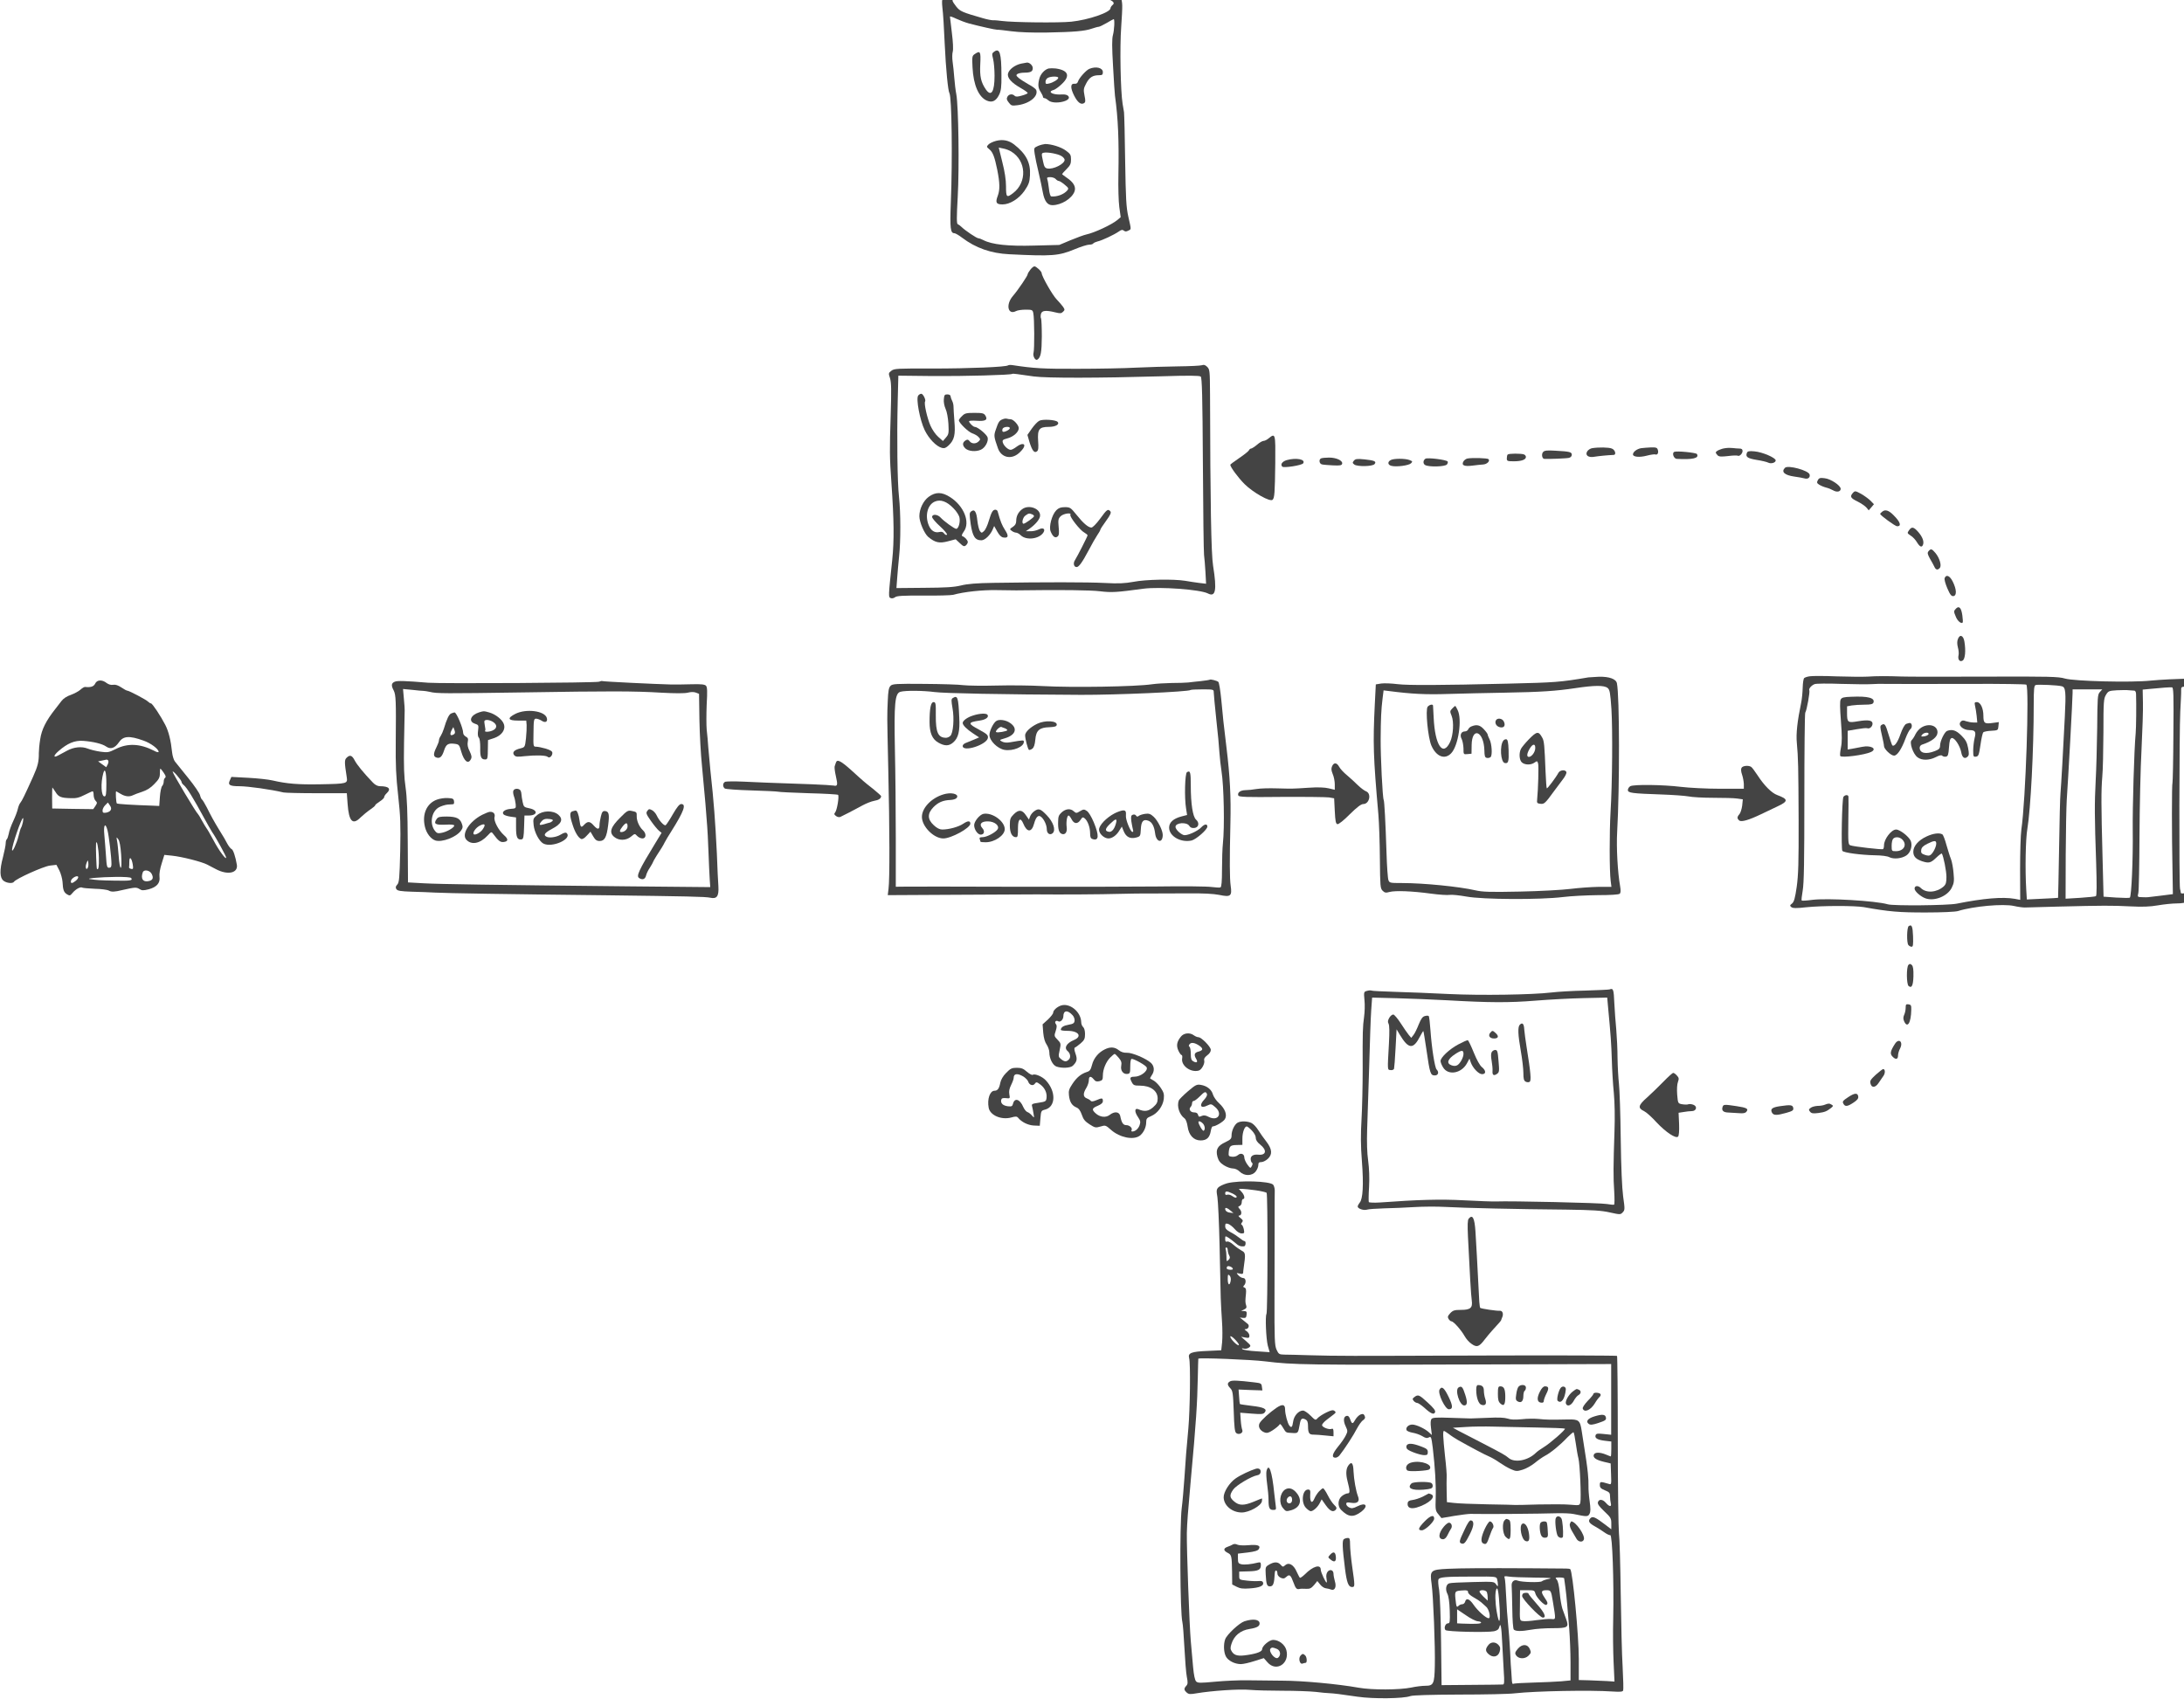 <?xml version="1.0" standalone="no"?>
<!DOCTYPE svg PUBLIC "-//W3C//DTD SVG 20010904//EN"
 "http://www.w3.org/TR/2001/REC-SVG-20010904/DTD/svg10.dtd">
<svg version="1.0" xmlns="http://www.w3.org/2000/svg"
 width="514.17pt" height="400pt" viewBox="0 0 514.17 400"
 preserveAspectRatio="xMidYMid meet">
<g transform="translate(-7.958,410.409) scale(0.03,-0.03)"
fill="#444444" stroke="none">
<path d="M8275 13880 c-265 -23 -354 -36 -435 -62 -94 -30 -160 -65 -160 -86
0 -9 -6 -25 -14 -34 -9 -12 -10 -34 -5 -80 5 -35 13 -162 18 -283 9 -196 26
-368 37 -386 18 -30 25 -509 11 -857 -8 -206 -3 -242 28 -242 8 0 35 -16 60
-35 107 -81 227 -123 369 -130 340 -17 389 -13 517 40 46 19 96 35 111 35 15
0 29 4 32 9 3 5 18 12 33 16 37 8 131 53 166 77 22 16 31 17 42 8 10 -8 19 -8
34 0 25 13 25 2 1 109 -17 77 -20 139 -25 438 -2 191 -7 364 -9 383 -3 19 -8
49 -11 65 -16 98 -23 444 -11 605 5 69 9 145 8 168 -1 51 -21 102 -39 102 -7
0 -13 4 -13 8 0 5 -19 14 -42 21 -46 13 -86 30 -159 67 -26 13 -77 28 -115 33
-105 14 -328 20 -429 11z m340 -71 c65 -6 127 -18 152 -30 24 -10 45 -19 48
-19 13 0 174 -82 184 -93 9 -11 8 -17 -4 -27 -8 -7 -15 -18 -15 -24 0 -33
-173 -92 -308 -106 -97 -10 -458 -6 -547 6 -22 3 -51 6 -65 5 -14 0 -50 7 -80
16 -164 47 -180 54 -210 91 -16 20 -30 41 -30 48 0 16 41 48 85 67 141 58 538
91 790 66z m-745 -313 c92 -24 204 -49 220 -49 8 1 59 -5 112 -12 60 -8 166
-12 280 -10 213 4 297 11 353 31 22 7 45 14 52 14 7 0 35 14 63 30 28 17 53
30 55 30 9 0 5 -85 -6 -125 -8 -29 -8 -94 1 -245 6 -113 13 -216 15 -230 25
-182 32 -350 27 -621 -2 -97 1 -211 7 -254 l11 -79 -27 -23 c-46 -37 -178 -99
-243 -113 -19 -4 -75 -25 -124 -45 l-88 -37 -197 -5 c-205 -6 -332 8 -399 43
-15 8 -32 14 -38 14 -14 0 -106 62 -133 89 -10 10 -24 20 -30 22 -9 3 -9 55 0
214 13 230 6 714 -11 805 -6 30 -13 89 -16 130 -3 41 -9 98 -13 125 -4 28 -4
64 1 80 5 18 2 77 -7 148 -8 66 -15 122 -15 127 0 4 21 -3 48 -16 26 -12 72
-30 102 -38z"/>
<path d="M8066 13274 c-17 -12 -17 -18 -7 -58 6 -25 11 -83 11 -130 0 -126
-26 -168 -68 -108 -39 57 -49 102 -44 200 5 99 0 108 -45 77 -19 -13 -20 -22
-16 -102 7 -141 49 -236 114 -263 41 -17 71 -2 95 47 15 31 19 60 18 153 0
174 -14 217 -58 184z"/>
<path d="M8279 13181 c-48 -10 -95 -45 -103 -77 -9 -34 26 -73 102 -116 28
-16 52 -33 52 -38 0 -4 -20 -13 -46 -20 -34 -10 -48 -10 -57 -1 -17 17 -45 13
-56 -8 -8 -15 -6 -25 11 -46 19 -25 24 -26 71 -20 93 13 162 70 144 119 -3 8
-29 28 -58 43 -28 16 -63 38 -78 50 -22 19 -24 24 -11 33 8 5 32 10 52 10 52
0 68 9 68 36 0 21 -27 46 -47 43 -4 -1 -24 -4 -44 -8z"/>
<path d="M8495 13143 c-32 -8 -65 -44 -74 -82 -12 -47 -9 -73 12 -104 9 -15
17 -31 17 -37 0 -5 5 -10 12 -10 6 0 20 -8 30 -17 42 -38 190 -6 157 33 -8 10
-26 15 -53 13 -44 -3 -86 7 -86 21 0 4 10 11 23 14 12 3 41 24 65 47 68 64 51
108 -48 122 -19 2 -44 2 -55 0z m75 -73 c0 -13 -38 -37 -72 -45 -24 -6 -28 -4
-28 13 0 12 8 26 18 31 22 13 82 14 82 1z"/>
<path d="M8814 13140 c-25 -10 -80 -71 -89 -99 -4 -14 -14 -20 -28 -18 -32 3
-33 -32 -3 -92 28 -55 53 -74 77 -61 13 8 14 17 5 60 -9 46 -8 56 14 97 25 47
51 63 101 63 24 0 29 4 29 24 0 34 -53 48 -106 26z"/>
<path d="M8083 12575 c-24 -6 -51 -19 -60 -28 -17 -18 -17 -19 8 -40 26 -22
40 -60 60 -158 21 -106 22 -158 4 -206 -20 -53 -12 -67 38 -67 57 0 128 44
172 107 33 49 40 67 43 121 6 99 -30 169 -125 243 -42 32 -87 41 -140 28z
m118 -84 c119 -72 126 -241 15 -326 -51 -39 -56 -34 -56 53 0 50 -10 116 -29
190 l-28 114 34 -7 c19 -3 48 -14 64 -24z"/>
<path d="M8411 12535 c-33 -15 -33 -16 -26 -62 4 -27 17 -91 30 -143 12 -52
28 -124 34 -160 13 -69 36 -100 75 -100 70 0 155 53 174 109 12 35 -8 71 -62
107 -20 14 -36 26 -36 28 0 2 16 20 35 39 29 29 35 42 35 76 0 36 -5 44 -41
70 -38 28 -114 51 -162 51 -12 -1 -37 -7 -56 -15z m185 -80 c13 -8 24 -21 24
-29 0 -32 -89 -77 -135 -68 -19 3 -26 14 -34 54 -14 64 -14 66 7 70 29 6 113
-10 138 -27z m-46 -180 c7 -8 18 -15 24 -15 7 0 27 -13 46 -29 31 -25 33 -30
21 -45 -26 -31 -81 -52 -127 -47 -6 1 -14 27 -17 59 -4 32 -9 66 -13 75 -5 14
0 17 24 17 16 0 35 -7 42 -15z"/>
<path d="M8351 11564 c-12 -15 -21 -31 -21 -36 0 -12 -75 -123 -117 -172 -57
-67 -38 -151 26 -117 11 6 44 11 75 11 51 0 55 -2 60 -27 9 -40 10 -284 2
-311 -8 -25 14 -65 30 -54 27 17 34 57 35 182 0 71 -3 135 -6 141 -4 5 -4 21
-1 35 7 28 38 31 112 13 39 -10 48 -9 61 4 15 14 15 18 1 39 -9 13 -32 39 -51
59 -33 34 -117 182 -117 205 0 14 -43 54 -57 54 -7 0 -21 -12 -32 -26z"/>
<path d="M8176 10813 c-13 -13 -307 -25 -591 -25 -277 1 -302 0 -324 -17 -24
-18 -24 -21 -11 -60 10 -33 11 -90 5 -288 -9 -281 -9 -324 6 -536 20 -289 22
-446 6 -602 -31 -292 -31 -291 -11 -299 9 -4 24 0 33 7 13 11 59 14 221 13
113 -1 219 2 235 6 86 24 230 39 340 37 66 -1 136 -2 155 -2 362 5 582 2 657
-7 91 -11 128 -9 341 20 129 17 445 -6 506 -37 61 -32 72 24 41 217 -15 91
-22 495 -24 1343 -1 186 -2 198 -22 218 -15 15 -27 19 -42 13 -12 -4 -96 -8
-187 -9 -91 -1 -239 -6 -330 -10 -91 -5 -298 -9 -460 -9 -267 -1 -341 3 -511
29 -15 2 -29 1 -33 -2z m201 -87 c103 -14 515 -13 998 1 220 7 303 6 313 -2
10 -9 14 -153 17 -686 2 -371 6 -692 9 -714 3 -22 8 -82 11 -133 l5 -93 -52 6
c-29 4 -80 11 -112 17 -92 15 -309 11 -406 -8 -67 -12 -114 -15 -225 -9 -135
7 -475 7 -870 1 -138 -2 -209 -8 -260 -21 -54 -13 -120 -17 -288 -18 l-217 -2
6 80 c3 44 10 120 15 170 13 119 13 339 -1 467 -13 118 -17 460 -10 751 l5
199 270 -3 c242 -2 614 8 624 17 2 2 20 1 40 -2 20 -3 77 -11 128 -18z"/>
<path d="M7471 10576 c-19 -23 13 -194 51 -272 34 -69 91 -127 135 -139 20 -5
32 0 54 21 43 41 53 83 44 188 -4 50 -7 102 -7 116 0 14 -5 34 -11 45 -6 11
-11 27 -12 35 0 9 -10 15 -25 15 -22 0 -25 -5 -28 -39 -2 -22 4 -53 14 -75 10
-21 19 -69 22 -117 4 -73 2 -83 -19 -107 l-24 -28 -37 33 c-21 18 -48 58 -61
88 -26 60 -52 175 -42 189 8 13 -16 61 -30 61 -7 0 -18 -6 -24 -14z"/>
<path d="M7815 10415 c-14 -13 -25 -28 -25 -33 0 -20 73 -91 104 -102 18 -6
41 -19 50 -29 16 -17 16 -20 1 -35 -21 -21 -55 -20 -71 2 -10 13 -17 15 -31 6
-26 -16 -27 -39 -2 -63 25 -23 83 -28 122 -10 33 15 60 64 53 95 -6 24 -78 84
-101 84 -13 0 -45 32 -45 44 0 5 27 6 60 4 69 -5 89 7 68 41 -11 18 -23 21
-86 21 -64 0 -76 -3 -97 -25z"/>
<path d="M8134 10390 c-27 -10 -34 -22 -54 -81 -17 -48 -15 -57 17 -148 26
-72 104 -90 164 -37 15 13 32 32 38 44 17 33 -15 37 -55 7 -18 -14 -39 -25
-47 -25 -21 0 -54 31 -62 57 -5 19 -1 23 36 33 48 13 89 50 89 80 0 24 -42 70
-64 70 -8 0 -20 2 -28 4 -7 3 -23 1 -34 -4z m56 -70 c0 -13 -48 -36 -56 -27
-4 3 -4 13 -1 22 7 17 57 21 57 5z"/>
<path d="M8421 10378 c-14 -7 -40 -35 -59 -62 l-34 -49 17 -59 c21 -66 38 -87
59 -69 10 8 12 29 8 81 -6 91 8 110 83 110 54 0 89 20 69 40 -16 16 -117 22
-143 8z"/>
<path d="M7553 9781 c-42 -31 -73 -95 -73 -152 0 -46 39 -136 69 -162 54 -45
87 -53 155 -35 l61 16 32 -30 c27 -26 35 -29 48 -18 8 7 15 18 15 26 0 14 -23
40 -42 46 -8 3 -5 15 11 37 52 72 1 201 -108 270 -64 41 -113 42 -168 2z m194
-89 c25 -25 45 -57 48 -75 7 -36 -8 -87 -26 -87 -14 0 -97 60 -123 89 -24 26
-66 28 -66 4 0 -9 28 -43 63 -74 34 -31 58 -61 54 -65 -5 -5 -15 -1 -22 9 -9
13 -20 16 -38 12 -35 -9 -66 10 -83 52 -32 76 -10 163 48 187 44 19 94 1 145
-52z"/>
<path d="M8284 9682 c-29 -23 -44 -54 -44 -90 0 -21 -8 -35 -27 -47 -25 -17
-26 -18 -8 -31 10 -8 26 -14 34 -14 8 0 25 -9 37 -21 44 -42 146 -29 178 23
17 28 -4 40 -38 23 -16 -8 -45 -15 -65 -14 l-36 0 25 17 c44 30 79 69 86 96
15 61 -87 103 -142 58z m80 -38 c9 -3 16 -10 16 -15 0 -9 -70 -59 -82 -59 -18
0 -7 50 14 64 25 18 30 19 52 10z"/>
<path d="M8555 9676 c-35 -35 -60 -129 -45 -166 17 -42 36 -56 55 -40 11 9 13
26 8 75 -5 55 -3 65 16 84 21 21 88 31 76 11 -8 -14 76 -122 109 -139 14 -8
26 -18 26 -22 0 -8 -80 -165 -99 -195 -16 -24 -9 -54 13 -54 18 0 44 36 97
136 23 44 52 95 65 114 13 19 24 38 24 42 0 5 20 36 45 70 34 47 42 65 34 75
-19 22 -27 16 -80 -57 -31 -42 -59 -70 -69 -70 -25 0 -66 36 -120 104 -42 52
-48 56 -88 56 -32 0 -49 -6 -67 -24z"/>
<path d="M7887 9667 c-15 -11 -15 -20 -4 -101 15 -96 34 -126 84 -126 27 0 69
40 88 84 l12 28 24 -43 c16 -29 32 -45 48 -47 40 -6 44 12 13 59 -24 38 -35
64 -58 147 -2 6 -10 12 -17 12 -21 0 -31 -18 -52 -87 -10 -35 -27 -71 -37 -80
-19 -17 -20 -17 -33 0 -7 10 -16 47 -20 82 -7 70 -22 92 -48 72z"/>
<path d="M10221 10240 c-13 -11 -31 -20 -40 -20 -9 0 -32 -13 -51 -30 -19 -16
-40 -29 -46 -30 -7 0 -14 -6 -17 -13 -3 -7 -37 -35 -76 -61 -39 -27 -71 -50
-71 -53 0 -18 62 -102 112 -152 68 -67 201 -142 220 -123 15 15 18 50 21 290
2 231 1 235 -52 192z"/>
<path d="M12760 10163 c-14 -2 -32 -14 -39 -25 -19 -31 10 -52 59 -42 30 5
101 12 148 14 23 0 13 40 -14 50 -25 10 -103 11 -154 3z"/>
<path d="M13145 10163 c-33 -5 -65 -29 -65 -49 0 -20 51 -25 108 -10 30 8 60
12 67 10 17 -7 28 12 20 36 -5 17 -14 20 -53 19 -26 -1 -60 -4 -77 -6z"/>
<path d="M13805 10163 c-35 -4 -75 -23 -75 -34 0 -4 6 -14 14 -22 11 -11 29
-12 81 -6 37 5 72 6 77 3 13 -8 38 16 38 37 0 13 -7 19 -24 19 -13 0 -36 2
-52 4 -16 2 -42 2 -59 -1z"/>
<path d="M12376 10134 c-16 -15 -10 -54 8 -55 38 -2 175 3 194 8 13 3 22 13
22 24 0 22 -16 26 -128 32 -62 4 -86 2 -96 -9z"/>
<path d="M13404 10134 c-20 -9 -4 -54 20 -55 125 -7 178 5 158 38 -7 11 -159
26 -178 17z"/>
<path d="M13974 10126 c-12 -31 4 -43 76 -55 40 -6 80 -16 90 -21 22 -12 60
-2 60 17 0 21 -106 66 -167 71 -42 4 -54 1 -59 -12z"/>
<path d="M12097 10113 c-4 -3 -7 -17 -7 -30 0 -21 4 -23 56 -23 60 0 94 13 94
34 0 8 -7 17 -16 20 -21 8 -119 8 -127 -1z"/>
<path d="M10633 10083 c-19 -7 -16 -41 5 -47 9 -3 48 -6 87 -8 59 -3 70 0 73
14 5 24 -48 48 -105 47 -26 0 -54 -3 -60 -6z"/>
<path d="M11451 10080 c-19 -13 -20 -40 -1 -50 30 -16 155 -13 170 5 6 8 9 18
6 23 -8 14 -159 33 -175 22z"/>
<path d="M11782 10082 c-12 -2 -27 -13 -33 -24 -16 -30 6 -40 71 -32 30 4 68
8 85 9 30 2 56 28 41 42 -8 8 -122 12 -164 5z"/>
<path d="M10362 10069 c-35 -11 -51 -34 -34 -51 12 -12 153 10 164 26 21 32
-56 46 -130 25z"/>
<path d="M10890 10065 c-12 -15 -12 -19 4 -31 25 -17 143 -15 158 4 18 21 -1
29 -78 37 -59 6 -72 4 -84 -10z"/>
<path d="M11178 10069 c-26 -14 -22 -38 7 -45 39 -10 136 3 153 20 14 14 13
16 -12 26 -35 13 -126 13 -148 -1z"/>
<path d="M14273 10009 c-32 -32 -4 -58 74 -69 32 -4 67 -11 78 -14 28 -9 48 7
41 31 -10 32 -170 75 -193 52z"/>
<path d="M14531 9912 c-10 -18 -8 -24 11 -36 13 -8 37 -18 53 -22 17 -4 42
-14 56 -22 29 -17 59 -11 59 12 0 26 -78 78 -125 83 -36 5 -45 2 -54 -15z"/>
<path d="M14806 9812 c-25 -29 -20 -40 37 -68 28 -14 60 -36 70 -48 l17 -21
21 24 20 24 -26 27 c-15 15 -48 39 -74 54 -46 25 -49 25 -65 8z"/>
<path d="M15038 9666 c-10 -7 -18 -16 -18 -19 0 -11 118 -97 133 -97 36 0 26
33 -27 86 -37 38 -65 48 -88 30z"/>
<path d="M15246 9518 c-15 -21 -14 -23 13 -41 17 -10 39 -34 50 -53 22 -36 38
-43 47 -19 10 25 -4 62 -37 100 -36 41 -52 44 -73 13z"/>
<path d="M15400 9355 c-11 -13 -9 -23 10 -58 14 -23 29 -52 35 -64 11 -26 27
-29 43 -10 16 19 -2 78 -34 117 -29 34 -36 36 -54 15z"/>
<path d="M15526 9143 c-4 -9 6 -45 21 -80 22 -51 32 -63 48 -61 27 4 25 52 -5
113 -23 47 -52 60 -64 28z"/>
<path d="M15616 8905 c-20 -20 -20 -24 -1 -68 13 -31 41 -54 52 -43 3 3 2 27
-2 55 -8 60 -25 79 -49 56z"/>
<path d="M15630 8665 c-7 -18 -7 -39 0 -66 6 -21 8 -49 5 -61 -8 -34 10 -56
32 -42 20 12 26 77 14 149 -8 49 -36 60 -51 20z"/>
<path d="M14470 8373 c-19 -2 -40 -9 -46 -14 -6 -4 -11 -39 -12 -76 -1 -37 -6
-90 -12 -118 -30 -144 -41 -243 -34 -315 11 -123 12 -176 14 -605 1 -335 -2
-431 -15 -525 -13 -90 -21 -118 -37 -131 -17 -13 -18 -17 -5 -28 12 -9 38 -10
117 -1 127 13 379 13 451 1 200 -36 277 -42 485 -42 130 0 233 5 254 11 121
38 355 59 440 40 30 -7 69 -12 85 -12 17 1 131 3 255 7 362 9 428 9 570 2 101
-5 156 -3 220 8 47 8 113 15 148 15 40 0 71 6 87 16 18 12 44 15 107 12 46 -1
89 1 96 5 15 10 16 68 0 101 -8 20 -8 53 1 138 6 62 13 187 16 278 6 202 7
938 1 948 -2 4 0 63 4 132 6 92 5 127 -3 133 -15 10 -368 0 -511 -14 -156 -17
-603 -5 -676 16 -49 15 -123 17 -635 15 -319 -1 -611 -1 -650 1 -107 4 -193 4
-265 -1 -36 -2 -144 -1 -240 2 -96 4 -191 4 -210 1z m480 -62 c25 2 79 3 120
2 115 -1 210 -1 667 0 232 1 425 -2 430 -6 24 -25 -5 -907 -39 -1137 -6 -41
-10 -182 -10 -313 l1 -239 -42 8 c-97 17 -247 4 -457 -38 -70 -14 -495 -18
-540 -5 -96 28 -475 50 -593 35 -43 -6 -80 -8 -83 -5 -3 3 1 38 8 78 10 56 13
231 13 729 0 360 3 660 7 667 12 17 38 164 32 175 -7 11 14 38 41 49 11 5 103
6 210 2 105 -3 210 -4 235 -2z m1497 -17 c28 -8 32 -42 22 -239 -12 -247 -29
-545 -34 -600 -3 -27 -8 -223 -11 -435 -4 -212 -7 -386 -8 -386 0 -1 -56 -4
-123 -7 l-122 -6 -5 82 c-9 153 -5 392 9 472 26 157 50 618 50 977 0 122 3
148 15 152 19 6 178 -1 207 -10z m1123 1 c14 -1 28 -3 32 -3 7 -2 3 -1284 -5
-1337 -11 -80 -21 -203 -18 -232 2 -32 1 -33 -36 -33 -21 -1 -66 -7 -100 -14
-46 -10 -63 -10 -64 -2 0 6 -3 20 -6 31 -8 33 -6 1240 2 1390 4 77 8 152 7
168 -1 21 3 27 21 28 47 3 68 7 74 13 4 4 21 4 38 0 16 -4 41 -8 55 -9z m-249
-380 c-1 -203 -5 -373 -7 -377 -6 -9 -6 -415 0 -684 l3 -191 -94 -12 c-51 -6
-97 -12 -101 -12 -4 -1 -24 -1 -45 0 -38 1 -39 1 -31 34 4 17 8 219 9 447 1
228 8 534 16 680 7 146 13 311 11 367 l-2 101 62 6 c88 9 150 13 168 12 12 -1
14 -53 11 -371z m-577 334 c-18 -19 -19 -41 -21 -283 -2 -143 -7 -331 -12
-416 -9 -173 -9 -279 4 -646 5 -162 5 -253 -2 -257 -5 -3 -61 -9 -124 -13
l-114 -7 1 344 c1 189 5 382 8 429 11 156 46 792 46 843 l0 27 117 0 116 0
-19 -21z m271 11 c7 0 13 -12 13 -27 3 -85 1 -265 -3 -308 -12 -125 -25 -579
-23 -765 3 -218 -10 -518 -23 -525 -4 -3 -52 -2 -107 1 l-99 7 -8 311 c-11
408 -11 523 -2 630 5 49 8 206 9 350 0 240 2 264 20 293 18 30 23 32 86 36 37
2 80 2 96 0 16 -1 34 -3 41 -3z"/>
<path d="M14793 8212 c-59 -2 -75 -6 -83 -22 -7 -13 -6 -67 2 -170 9 -116 9
-164 0 -207 -6 -31 -9 -60 -5 -66 10 -16 192 8 242 32 50 25 -2 54 -70 40 -24
-5 -60 -12 -79 -15 l-35 -6 0 73 0 74 70 12 c39 7 76 11 84 8 18 -7 41 13 41
36 0 26 -33 32 -112 19 -83 -14 -88 -11 -88 66 l0 51 38 7 c20 3 65 6 100 6
48 0 64 4 69 16 14 37 -42 52 -174 46z"/>
<path d="M15764 8143 c4 -16 10 -52 13 -80 l5 -53 -30 0 c-17 0 -43 5 -58 10
-21 8 -31 8 -41 -3 -27 -26 15 -67 70 -67 43 0 51 -13 38 -63 -6 -25 -11 -69
-11 -97 0 -47 2 -51 22 -48 20 3 23 13 35 92 7 50 17 94 22 99 5 5 34 11 63
12 52 3 53 4 56 36 l3 32 -45 -6 c-67 -10 -76 -3 -76 55 0 60 -23 108 -51 108
-18 0 -20 -4 -15 -27z"/>
<path d="M15224 7999 c-13 -7 -29 -36 -45 -81 -22 -65 -49 -101 -64 -87 -3 3
-16 41 -29 84 -24 81 -31 91 -55 76 -13 -8 -12 -19 2 -79 9 -38 17 -77 17 -87
0 -23 54 -75 79 -75 25 0 59 51 90 135 12 33 29 65 37 72 17 12 16 45 -1 49
-5 1 -19 -2 -31 -7z"/>
<path d="M15344 7971 c-17 -10 -38 -34 -47 -53 -9 -20 -23 -40 -30 -47 -20
-16 11 -109 46 -134 33 -26 92 -25 143 1 29 15 44 18 51 11 6 -6 19 -9 29 -7
16 3 20 15 24 73 4 55 9 70 22 73 22 4 64 -60 74 -111 7 -43 28 -57 50 -35 12
11 12 24 4 68 -8 43 -19 64 -52 97 -42 42 -72 52 -113 37 -20 -8 -55 -80 -55
-115 0 -22 -7 -30 -40 -43 -71 -28 -120 -17 -120 26 0 10 8 21 18 24 79 26
122 60 122 97 0 53 -67 74 -126 38z m56 -50 c0 -10 -24 -21 -47 -21 -13 0 -13
3 -3 15 13 16 50 21 50 6z"/>
<path d="M14732 7427 c-12 -14 -19 -407 -9 -424 9 -15 147 -33 253 -35 56 -1
100 -6 118 -16 34 -16 94 -10 131 14 34 22 50 77 35 115 -15 34 -85 89 -115
89 -37 0 -95 -75 -95 -124 0 -14 -3 -27 -8 -30 -9 -5 -230 20 -256 30 -17 6
-18 20 -16 188 2 100 2 187 1 194 -1 16 -26 16 -39 -1z m464 -338 c37 -41 8
-89 -53 -89 -32 0 -33 1 -33 43 0 24 5 48 12 55 18 18 53 14 74 -9z"/>
<path d="M15385 7116 c-64 -29 -105 -76 -105 -120 0 -37 19 -58 69 -75 53 -17
67 -14 111 28 22 21 42 36 44 32 13 -21 36 -137 36 -183 0 -44 -4 -58 -22 -75
-55 -48 -137 -54 -179 -12 -22 22 -49 19 -49 -5 0 -21 49 -64 88 -77 70 -23
170 18 203 83 18 36 21 53 15 114 -3 40 -12 90 -20 111 -9 21 -24 71 -36 112
-11 41 -25 78 -32 83 -23 14 -72 8 -123 -16z m75 -56 c0 -25 -23 -72 -43 -88
-10 -9 -22 -9 -46 -1 -27 9 -32 16 -29 38 2 19 14 32 48 49 55 27 70 28 70 2z"/>
<path d="M12730 8364 c-226 -38 -256 -40 -630 -49 -529 -13 -787 -14 -868 -4
-46 6 -103 8 -127 5 l-43 -7 -8 -157 c-15 -306 -12 -409 28 -862 6 -69 11
-227 12 -353 2 -212 3 -228 21 -247 17 -17 26 -18 55 -10 46 12 176 7 324 -13
65 -9 132 -13 147 -10 16 3 75 -3 131 -13 131 -24 578 -26 758 -4 63 8 187 14
275 15 97 0 164 4 171 11 8 7 9 25 3 60 -19 106 -30 304 -23 424 20 355 19
1068 -2 1168 -7 34 -61 53 -142 51 -37 -2 -74 -4 -82 -5z m151 -83 c17 -14 21
-35 30 -166 10 -161 7 -581 -7 -810 -9 -151 -9 -461 1 -537 l6 -48 -103 0
c-57 -1 -155 -8 -218 -16 -63 -8 -242 -18 -397 -21 -237 -5 -294 -3 -350 10
-126 29 -405 57 -576 57 -93 0 -98 1 -106 23 -5 13 -12 109 -15 213 -8 250
-17 407 -22 416 -9 13 -25 341 -24 478 1 157 4 230 15 318 l8 64 41 -5 c176
-23 291 -29 466 -23 107 3 305 8 440 10 291 5 406 13 560 36 146 22 225 23
251 1z"/>
<path d="M11469 8134 c-19 -23 2 -242 29 -305 38 -87 105 -113 155 -61 57 59
88 267 51 340 -8 18 -17 32 -19 32 -2 0 -13 -9 -24 -21 -18 -19 -18 -23 -4
-57 19 -47 13 -152 -12 -205 -56 -119 -119 -27 -129 191 -3 48 -5 90 -5 95 -2
13 -28 7 -42 -9z"/>
<path d="M12003 8024 c-9 -23 9 -48 37 -52 29 -5 41 15 27 45 -12 27 -54 32
-64 7z"/>
<path d="M11814 7980 c-12 -4 -24 -15 -27 -24 -4 -9 -15 -16 -26 -16 -30 0
-42 -30 -25 -60 7 -14 13 -47 14 -73 0 -48 0 -48 32 -45 l31 3 1 67 c2 149 96
110 100 -41 1 -46 4 -56 20 -59 10 -2 23 1 29 7 15 15 9 104 -8 138 -8 16 -15
33 -15 38 0 6 -14 25 -31 43 -30 32 -55 38 -95 22z"/>
<path d="M12263 7878 c-28 -29 -56 -63 -62 -75 -17 -34 -13 -88 7 -106 23 -21
71 -22 99 -2 21 15 23 14 29 -9 5 -22 0 -202 -8 -281 -3 -26 0 -30 25 -33 30
-4 38 3 109 101 24 32 56 75 71 95 15 19 26 43 25 51 -5 23 -50 20 -63 -4 -17
-33 -87 -126 -91 -122 -3 2 -7 61 -10 131 -8 207 -11 242 -26 267 -29 53 -42
51 -105 -13z m50 -73 c-2 -30 -29 -65 -50 -65 -19 0 -16 28 8 67 24 39 45 38
42 -2z"/>
<path d="M12063 7868 c-30 -37 -22 -170 11 -176 28 -6 33 11 30 101 -2 60 -7
83 -17 85 -8 2 -19 -3 -24 -10z"/>
<path d="M9759 8346 c-2 -2 -33 -7 -69 -11 -36 -4 -81 -8 -100 -11 -19 -2 -78
-4 -130 -4 -52 -1 -122 -5 -155 -10 -129 -19 -623 -27 -860 -14 -88 5 -250 7
-360 4 -110 -3 -227 -1 -260 3 -33 5 -171 9 -307 10 -222 2 -249 0 -264 -15
-14 -14 -19 -40 -22 -120 -5 -129 -6 -76 4 -533 11 -468 12 -871 2 -940 l-6
-50 556 3 c306 2 582 3 612 3 181 -2 516 0 645 4 83 2 200 4 260 3 61 0 189 0
285 1 120 1 196 -3 243 -12 90 -19 102 -10 90 72 -8 57 -9 195 -2 491 5 206
-3 364 -31 595 -25 207 -25 208 -41 378 -7 70 -17 131 -23 136 -13 10 -61 22
-67 17z m31 -98 c0 -13 9 -108 20 -213 12 -104 23 -224 25 -265 3 -41 10 -105
16 -142 19 -117 25 -439 11 -568 -4 -36 -7 -127 -7 -202 0 -96 -4 -139 -12
-142 -6 -3 -38 -1 -70 3 -32 5 -224 7 -428 4 -203 -2 -707 -3 -1120 -2 -412 1
-790 2 -840 1 l-90 -1 0 382 c0 210 -3 523 -7 696 -7 361 0 440 43 452 39 11
177 10 269 -2 74 -10 525 -19 1150 -22 268 -1 845 24 858 38 3 3 45 5 94 5 85
0 88 -1 88 -22z"/>
<path d="M7741 8201 c-11 -7 -11 -20 -1 -78 15 -82 6 -196 -17 -218 -8 -8 -23
-15 -33 -15 -63 0 -82 41 -81 176 1 95 -1 104 -18 104 -21 0 -31 -50 -31 -156
0 -86 21 -135 69 -162 49 -28 83 -28 116 1 41 35 54 88 48 197 -7 160 -13 176
-52 151z"/>
<path d="M7902 8065 c-46 -14 -82 -41 -82 -59 1 -18 32 -49 82 -82 l47 -31
-42 -18 c-23 -9 -52 -21 -64 -26 -13 -5 -23 -15 -23 -23 0 -52 192 10 198 64
2 22 -8 30 -68 63 -92 49 -92 58 3 72 48 7 74 26 62 45 -8 14 -61 12 -113 -5z"/>
<path d="M8084 8022 c-23 -14 -54 -78 -54 -109 0 -46 63 -108 118 -118 67 -11
152 24 152 63 0 15 -1 15 -106 -3 -27 -5 -49 -3 -65 5 -23 13 -22 13 22 26 85
25 103 79 40 121 -33 23 -85 30 -107 15z m69 -58 c9 -4 17 -10 17 -14 0 -9
-80 -23 -88 -15 -9 8 31 46 42 40 6 -3 19 -8 29 -11z"/>
<path d="M8405 8000 c-54 -26 -95 -65 -95 -90 0 -29 21 -109 30 -115 4 -2 16
2 26 9 13 10 20 31 24 72 6 72 32 95 111 97 41 2 55 6 57 18 6 33 -91 39 -153
9z"/>
<path d="M9580 7620 c-16 -10 -21 -200 -7 -285 l8 -51 -43 -11 c-65 -17 -98
-47 -98 -88 0 -68 92 -120 177 -101 35 9 123 85 123 109 0 24 -23 21 -49 -7
-30 -31 -114 -68 -138 -59 -28 10 -63 45 -63 64 0 33 88 40 108 8 9 -14 21
-19 40 -17 35 4 42 41 13 66 -25 22 -41 123 -41 266 0 106 -4 122 -30 106z"/>
<path d="M7690 7451 c-102 -21 -190 -105 -190 -182 0 -75 93 -169 168 -169 62
0 212 82 212 116 0 24 -19 24 -55 0 -36 -25 -112 -46 -166 -46 -19 0 -42 11
-66 34 -50 46 -51 91 -3 141 37 38 76 55 134 57 20 1 41 7 48 15 22 26 -24 45
-82 34z"/>
<path d="M8382 7314 c-13 -9 -28 -27 -33 -41 l-9 -25 -23 33 c-30 45 -57 48
-96 9 -28 -28 -31 -38 -31 -89 0 -58 18 -91 48 -91 14 0 16 8 16 79 1 65 20
78 41 29 29 -72 66 -73 85 -3 15 55 34 73 56 54 23 -19 44 -65 44 -97 0 -34
26 -50 47 -30 25 25 4 87 -47 140 -50 52 -64 56 -98 32z"/>
<path d="M8597 7305 c-22 -20 -28 -33 -28 -73 -2 -59 7 -88 28 -96 27 -11 45
14 39 53 -5 42 3 91 15 91 5 0 15 -13 24 -30 19 -37 47 -39 70 -4 14 22 19 23
32 12 24 -19 43 -72 43 -117 0 -31 4 -41 20 -46 49 -16 52 27 9 131 -18 43
-41 82 -55 90 -21 14 -26 14 -53 -2 -28 -17 -31 -17 -49 -1 -26 24 -62 21 -95
-8z"/>
<path d="M9012 7297 c-65 -34 -122 -94 -122 -128 0 -32 40 -69 74 -69 29 0 64
25 86 63 l19 30 15 -37 c19 -45 50 -61 97 -49 33 9 34 11 37 66 3 62 20 81 59
66 28 -10 46 -43 53 -98 8 -71 59 -83 60 -14 0 36 -38 112 -71 143 -26 24 -38
27 -68 23 -20 -3 -42 -10 -49 -16 -10 -8 -16 -7 -22 3 -4 7 -15 10 -25 6 -14
-5 -16 -14 -11 -54 4 -26 10 -55 13 -66 3 -12 1 -17 -7 -14 -15 5 -51 95 -49
123 2 38 -1 45 -23 45 -13 -1 -42 -11 -66 -23z m12 -74 c-11 -46 -33 -75 -56
-71 -34 5 -32 24 8 62 44 43 57 45 48 9z"/>
<path d="M7983 7293 c-30 -6 -73 -59 -73 -89 0 -34 28 -74 51 -74 28 0 35 27
13 51 -28 31 -8 54 45 53 52 -1 92 -34 75 -62 -16 -25 -85 -62 -118 -62 -21 0
-27 -4 -22 -16 3 -9 6 -18 6 -20 0 -2 18 -4 40 -4 71 0 150 54 150 103 0 62
-98 133 -167 120z"/>
<path d="M1012 8315 c-11 -23 -35 -31 -79 -26 -6 1 -23 -9 -36 -21 -14 -13
-48 -31 -75 -41 -31 -10 -60 -29 -74 -48 -13 -16 -34 -44 -48 -62 -73 -92
-108 -162 -119 -237 -7 -41 -11 -91 -11 -110 1 -66 -8 -103 -45 -185 -66 -147
-88 -191 -100 -205 -7 -8 -16 -30 -20 -49 -4 -19 -20 -61 -36 -95 -16 -34 -32
-78 -35 -99 -4 -20 -11 -40 -15 -43 -5 -3 -9 -17 -9 -32 0 -15 -10 -63 -21
-107 -28 -104 -26 -164 4 -187 24 -19 72 -24 82 -8 14 23 231 121 282 127 l51
6 23 -44 c12 -24 23 -65 25 -90 3 -63 10 -82 36 -98 20 -12 24 -11 42 11 26
31 63 51 77 42 6 -3 50 -7 98 -9 47 -1 97 -7 110 -14 21 -12 45 -11 106 4 98
22 110 23 133 9 20 -13 31 -14 74 -3 63 17 92 49 85 99 -3 21 4 63 17 103 l21
68 59 -6 c79 -8 235 -48 277 -70 19 -10 50 -26 69 -36 92 -49 175 -31 164 35
-11 64 -29 119 -42 123 -7 3 -22 22 -33 42 -20 37 -25 47 -67 114 -36 59 -63
108 -93 169 -16 31 -33 59 -38 63 -5 3 -12 18 -16 34 -3 15 -45 77 -93 136
-48 59 -95 117 -104 129 -9 11 -19 44 -22 71 -10 96 -27 164 -54 217 -35 68
-101 168 -112 168 -5 0 -15 6 -23 14 -16 16 -149 86 -163 86 -5 0 -26 11 -46
25 -26 17 -46 24 -64 21 -17 -3 -36 2 -52 14 -35 28 -76 26 -90 -5z m379 -447
c56 -19 119 -66 119 -88 0 -6 -16 -3 -37 9 -110 56 -207 60 -301 12 -53 -26
-62 -28 -119 -20 -35 5 -79 16 -99 24 -47 19 -110 13 -164 -17 -23 -13 -54
-29 -67 -36 -41 -23 -40 -2 2 34 71 62 126 84 192 80 80 -6 151 -23 182 -45
34 -24 68 -12 99 33 34 51 82 54 193 14z m-276 -158 c3 -5 1 -19 -5 -30 l-11
-21 -32 23 -32 23 30 6 c17 4 33 7 37 8 4 0 10 -3 13 -9z m446 -112 c6 -11 5
-19 -1 -23 -5 -3 -10 -16 -10 -29 0 -12 -6 -28 -12 -34 -7 -7 -15 -45 -18 -85
l-5 -72 -45 2 c-177 6 -283 13 -288 18 -6 6 -11 95 -5 95 1 0 17 -9 35 -20 35
-21 68 -25 96 -11 9 5 42 17 72 27 37 12 68 31 97 62 36 37 43 50 43 85 1 40
1 41 16 22 9 -11 20 -28 25 -37z m-461 -68 c0 -81 -3 -100 -15 -100 -26 0 -31
105 -9 183 13 45 24 8 24 -83z m590 14 c0 -6 7 -18 17 -25 26 -22 73 -98 163
-264 24 -44 51 -91 60 -105 31 -44 110 -189 110 -200 0 -22 -58 57 -99 135
-24 44 -48 87 -55 95 -6 8 -22 35 -36 60 -13 25 -27 47 -30 50 -15 11 -200
321 -200 334 0 14 69 -66 70 -80z m-990 -78 c24 -40 43 -48 120 -50 43 -2 67
4 110 26 30 15 58 28 62 28 5 0 8 -13 8 -29 0 -16 7 -37 15 -45 14 -14 14 -18
-1 -41 l-17 -25 -161 2 -161 3 -1 83 c0 45 1 82 2 82 1 0 12 -16 24 -34z m433
-145 c-5 -9 -22 -17 -37 -19 -21 -3 -26 1 -26 17 0 12 9 30 21 42 l21 21 15
-22 c12 -17 13 -27 6 -39z m-688 -93 c-4 -18 -10 -37 -14 -43 -4 -5 -13 -35
-20 -65 -14 -58 -50 -136 -51 -110 -1 34 73 250 86 250 3 0 2 -15 -1 -32z
m664 -65 c11 -41 31 -213 31 -263 0 -23 -5 -30 -19 -30 -16 0 -19 11 -24 93
-4 50 -9 125 -13 165 -8 80 8 101 25 35z m107 -191 c4 -66 3 -102 -3 -102 -6
0 -13 39 -16 88 -4 48 -9 103 -13 122 -6 33 -6 34 9 14 11 -14 18 -55 23 -122z
m-175 -22 c2 -72 -3 -101 -15 -89 -4 4 -10 173 -7 199 5 39 20 -37 22 -110z
m266 -54 c5 -33 4 -38 -12 -35 -10 2 -18 7 -17 12 1 4 2 24 2 44 0 47 18 32
27 -21z m-351 -22 c-12 -31 -25 -3 -13 29 11 29 12 30 15 9 2 -13 1 -30 -2
-38z m500 -53 c15 -30 9 -48 -21 -55 -47 -12 -68 18 -49 69 10 24 56 15 70
-14z m-596 -53 c-28 -23 -42 -23 -38 -1 4 22 51 48 57 31 2 -6 -6 -20 -19 -30z
m435 21 c13 -20 -5 -22 -132 -20 -115 2 -141 4 -193 12 -36 5 85 16 197 17 77
1 124 -2 128 -9z"/>
<path d="M3363 8330 c-27 -11 -29 -30 -8 -69 17 -34 19 -81 16 -396 -2 -191 2
-278 19 -430 18 -162 20 -225 16 -434 -5 -212 -8 -247 -23 -263 -13 -14 -15
-23 -7 -36 9 -13 32 -17 120 -20 60 -1 143 -5 184 -7 82 -5 582 -13 1340 -21
641 -8 779 -11 818 -19 53 -12 69 11 65 87 -3 35 -8 151 -12 258 -5 107 -14
256 -20 330 -11 135 -13 155 -31 325 -5 50 -12 128 -16 175 -3 47 -9 112 -13
145 -3 33 -3 121 0 195 6 106 5 138 -6 149 -10 10 -39 13 -112 11 -54 -2 -125
-2 -158 -2 -122 3 -539 23 -543 27 -2 2 -14 0 -26 -5 -24 -9 -1241 -16 -1341
-8 -178 15 -242 17 -262 8z m227 -72 c8 0 31 -4 50 -8 52 -13 112 -13 725 -4
688 11 872 11 1090 -2 110 -6 183 -6 207 0 24 6 47 7 63 1 l26 -10 3 -205 c2
-113 11 -275 20 -360 8 -85 20 -218 27 -295 6 -77 12 -158 14 -180 2 -22 7
-112 10 -200 3 -88 8 -186 10 -218 l4 -59 -637 6 c-1074 11 -1482 17 -1611 24
l-124 7 -2 320 c-1 230 -6 350 -17 426 -12 81 -15 161 -12 350 3 134 5 249 5
254 1 6 -2 46 -6 89 l-7 79 74 -7 c40 -5 80 -8 88 -8z"/>
<path d="M4026 8090 c-67 -21 -87 -71 -35 -89 31 -10 31 -13 26 -54 -4 -28 -2
-48 6 -56 7 -7 11 -38 11 -79 -2 -71 7 -92 37 -92 21 0 22 4 23 93 l1 59 49
16 c59 21 91 66 75 110 -12 35 -65 77 -115 91 -44 12 -39 12 -78 1z m109 -76
c35 -23 32 -52 -7 -68 -28 -12 -67 -11 -55 1 3 2 1 19 -3 38 -4 19 -5 36 -2
39 10 11 43 6 67 -10z"/>
<path d="M4310 8078 c-67 -34 -60 -53 20 -53 l65 0 3 -35 c1 -19 -1 -66 -5
-104 -8 -69 -8 -70 -43 -79 -50 -12 -67 -31 -50 -53 12 -14 25 -15 85 -8 84 9
166 7 179 -6 13 -13 36 7 36 31 0 13 -14 22 -52 34 -28 8 -62 15 -75 15 -23 0
-23 1 -21 110 1 100 3 110 20 110 10 0 30 -7 44 -16 29 -20 50 -8 40 23 -18
55 -162 73 -246 31z"/>
<path d="M3806 8081 c-17 -7 -34 -41 -58 -121 -6 -19 -17 -44 -24 -55 -8 -11
-14 -26 -14 -35 0 -9 -9 -33 -20 -55 -25 -50 -25 -72 0 -80 28 -9 44 6 60 55
16 49 32 59 82 53 36 -5 38 -8 53 -62 22 -75 54 -101 75 -60 9 16 7 29 -9 63
-15 29 -19 52 -15 73 5 25 2 33 -15 42 -12 7 -21 19 -21 29 0 37 -53 163 -68
161 -4 0 -15 -4 -26 -8z m22 -163 c-29 -18 -37 -3 -17 35 l12 21 9 -24 c6 -16
5 -26 -4 -32z"/>
<path d="M4294 7475 c-4 -9 -1 -28 4 -43 6 -15 12 -43 14 -62 3 -34 2 -35 -39
-38 -46 -3 -74 -25 -55 -44 6 -6 31 -14 54 -17 l43 -6 0 -78 c0 -80 10 -100
45 -94 12 2 16 22 18 95 l3 92 32 0 c72 0 76 43 5 57 -40 8 -43 11 -51 48 -5
22 -9 51 -10 65 -1 14 -6 28 -12 32 -17 13 -45 9 -51 -7z"/>
<path d="M3695 7405 c-81 -29 -119 -114 -95 -214 12 -51 46 -95 82 -107 52
-16 162 25 200 76 15 21 17 31 8 55 -15 43 -43 56 -118 57 -53 0 -68 -3 -79
-18 -28 -39 -13 -49 65 -46 48 3 72 0 72 -7 0 -16 -59 -50 -99 -57 -28 -6 -38
-3 -52 15 -44 55 -29 151 30 185 18 10 50 20 70 22 20 1 40 2 44 3 5 1 7 11 5
24 -3 19 -10 22 -48 24 -25 2 -63 -4 -85 -12z"/>
<path d="M5546 7291 c-25 -44 -51 -83 -57 -87 -12 -7 -51 35 -71 78 -7 15 -23
33 -36 40 -21 11 -26 10 -37 -6 -12 -16 -9 -25 28 -78 23 -33 52 -68 63 -77
l21 -17 -48 -79 c-133 -218 -152 -261 -128 -276 26 -17 47 -9 54 19 3 15 17
44 31 64 13 21 24 40 24 43 0 3 12 24 27 48 40 61 51 79 65 107 7 14 31 54 54
90 96 153 117 210 75 210 -14 0 -33 -24 -65 -79z"/>
<path d="M4758 7313 c-23 -6 -23 -33 0 -103 19 -62 46 -105 68 -114 9 -4 27 6
44 26 l29 31 21 -36 c17 -29 28 -37 51 -37 39 0 55 29 67 125 11 85 6 108 -26
110 -16 1 -23 -7 -31 -41 -6 -24 -11 -54 -11 -68 0 -37 -14 -39 -44 -6 -31 36
-48 37 -76 8 -24 -27 -30 -22 -37 34 -6 46 -19 79 -31 77 -4 -1 -15 -3 -24 -6z"/>
<path d="M5132 7263 c-75 -74 -88 -116 -48 -150 37 -32 95 -31 134 2 29 24 29
24 47 5 10 -11 29 -20 42 -20 30 0 32 39 3 65 -27 25 -49 73 -48 108 1 34 -1
35 -40 43 -28 6 -37 1 -90 -53z m58 -68 c0 -23 -24 -45 -49 -45 -17 0 -13 15
10 44 26 33 39 33 39 1z"/>
<path d="M4048 7285 c-101 -53 -163 -151 -123 -195 40 -44 108 -31 168 34 28
30 29 30 43 11 39 -53 56 -66 81 -63 38 4 39 23 3 54 -44 40 -81 111 -74 141
7 26 -8 43 -36 42 -8 0 -36 -11 -62 -24z m7 -111 c-17 -27 -61 -51 -72 -41
-12 12 18 54 50 69 37 18 46 8 22 -28z"/>
<path d="M4480 7283 c-31 -25 -32 -30 -27 -79 6 -55 43 -126 76 -144 68 -36
229 36 183 82 -7 7 -22 3 -47 -12 -34 -21 -92 -29 -114 -15 -23 13 -9 31 46
60 75 39 91 75 50 111 -42 36 -123 34 -167 -3z m121 -46 c-6 -6 -16 -12 -23
-13 -7 -2 -28 -7 -45 -13 -35 -10 -41 -5 -20 21 16 20 33 25 69 20 21 -3 26
-8 19 -15z"/>
<path d="M2985 7733 c-17 -16 -17 -36 1 -150 8 -53 8 -54 -209 -58 -172 -3
-260 4 -372 30 -33 8 -119 17 -192 21 l-132 7 -12 -27 c-17 -36 -2 -46 73 -46
70 0 252 -26 348 -49 14 -3 131 -6 261 -6 l236 0 6 -83 c10 -139 40 -170 102
-107 20 19 54 47 76 62 21 14 39 29 39 34 0 4 16 17 35 29 19 12 35 27 35 34
0 7 9 21 20 31 37 34 17 55 -53 55 -18 0 -38 10 -55 28 -76 79 -125 140 -143
174 -21 41 -38 47 -64 21z"/>
<path d="M6825 7695 c-3 -8 -7 -22 -10 -30 -2 -9 2 -43 10 -77 16 -69 13 -80
-18 -73 -12 2 -87 7 -167 10 -339 12 -431 15 -545 21 -66 3 -128 2 -138 -1
-20 -8 -23 -38 -4 -53 6 -5 99 -12 207 -15 107 -3 202 -8 210 -10 8 -3 116 -8
240 -12 123 -3 228 -9 232 -13 10 -10 -8 -120 -23 -138 -10 -12 -8 -17 7 -28
10 -8 25 -11 34 -7 19 8 109 55 175 91 28 15 68 31 90 35 36 6 54 18 55 37 0
3 -28 28 -61 55 -34 26 -69 55 -78 63 -10 8 -54 48 -98 88 -81 72 -109 86
-118 57z"/>
<path d="M10719 7667 c-8 -18 -7 -33 5 -62 9 -20 16 -57 16 -80 l0 -43 -47 11
c-32 8 -85 10 -158 5 -140 -9 -122 -8 -249 -5 -60 2 -132 0 -160 -5 -28 -5
-68 -9 -88 -9 -40 -1 -64 -20 -55 -42 4 -12 64 -14 339 -11 183 1 351 -1 373
-4 l40 -7 5 -100 c4 -81 8 -100 21 -103 9 -2 51 31 97 78 58 57 89 80 106 80
48 0 66 83 21 100 -13 5 -41 26 -63 47 -21 21 -59 56 -85 78 -27 22 -55 52
-63 68 -18 33 -41 35 -55 4z"/>
<path d="M13932 7654 c-6 -10 -4 -30 4 -53 7 -20 13 -53 14 -73 l0 -38 -187 0
c-104 0 -242 7 -308 15 -140 17 -368 20 -396 5 -10 -6 -19 -19 -19 -30 0 -23
31 -27 265 -35 88 -3 183 -10 210 -15 28 -6 115 -11 195 -11 80 0 165 -2 189
-6 l43 -6 -5 -50 c-4 -27 -13 -57 -22 -67 -19 -21 -19 -34 -1 -49 16 -14 75 3
171 49 33 16 91 44 128 61 88 41 87 57 -2 90 -43 16 -102 75 -153 154 -21 32
-44 63 -51 67 -21 13 -66 9 -75 -8z"/>
<path d="M15244 6412 c-15 -9 -17 -131 -3 -148 6 -8 18 -14 26 -14 11 0 13 16
11 82 -3 78 -10 96 -34 80z"/>
<path d="M15242 6108 c-17 -17 -16 -152 1 -166 24 -20 36 3 38 76 1 53 -2 77
-12 88 -12 11 -17 12 -27 2z"/>
<path d="M12895 5915 c-5 -2 -91 -6 -190 -9 -99 -2 -218 -9 -265 -15 -152 -18
-554 -24 -805 -12 -132 7 -321 14 -420 17 -98 3 -183 7 -187 10 -4 3 -19 2
-34 -2 -26 -7 -27 -8 -21 -73 4 -36 2 -95 -3 -131 -11 -80 -12 -116 -11 -409
0 -129 -4 -307 -9 -395 -7 -119 -7 -205 3 -330 14 -182 8 -297 -18 -325 -8
-10 -15 -23 -15 -30 0 -17 49 -33 74 -24 11 4 73 8 136 10 63 1 169 6 235 10
66 4 176 5 245 1 143 -8 564 -18 945 -21 210 -3 276 -7 343 -22 82 -18 84 -18
102 1 17 18 17 25 3 124 -9 68 -16 228 -19 455 -2 193 -9 386 -14 430 -5 44
-10 134 -11 200 0 66 -5 167 -10 225 -6 58 -12 149 -15 204 -5 115 -8 122 -39
111z m-1275 -85 c333 -19 486 -20 695 -3 110 9 282 18 381 20 l182 4 6 -68
c22 -234 26 -292 30 -418 2 -77 9 -196 16 -264 7 -79 9 -187 5 -300 -9 -261
-10 -365 -2 -473 3 -54 3 -99 -1 -102 -4 -2 -30 0 -57 5 -46 9 -757 25 -870
20 -27 -1 -140 3 -250 9 -188 10 -360 5 -661 -17 -45 -3 -84 -1 -87 3 -2 5 -2
59 2 119 4 71 1 144 -7 205 -9 63 -11 146 -8 245 3 83 10 305 16 495 5 190 12
389 16 443 l7 98 196 -5 c108 -3 284 -10 391 -16z"/>
<path d="M11168 5693 c-12 -21 -14 -33 -6 -47 7 -13 8 -64 3 -155 -12 -217
-13 -206 13 -209 12 -2 24 3 27 10 2 7 8 80 12 161 l8 149 25 -42 c69 -115
106 -118 160 -12 12 24 24 42 25 40 2 -2 13 -70 25 -151 26 -181 31 -197 65
-197 27 0 35 26 14 47 -14 14 -38 165 -48 305 -4 59 -10 111 -14 114 -3 4 -17
4 -30 0 -18 -4 -30 -21 -48 -65 -13 -33 -31 -71 -41 -83 l-18 -23 -21 25 c-11
14 -39 54 -62 90 -23 36 -49 66 -57 68 -9 1 -23 -10 -32 -25z"/>
<path d="M12192 5638 c-17 -17 -15 -76 8 -207 11 -62 20 -140 20 -172 0 -46 4
-60 18 -68 10 -5 24 -6 31 -1 14 8 9 70 -24 275 -8 50 -16 110 -18 134 -2 46
-14 60 -35 39z"/>
<path d="M11960 5575 c-19 -23 -4 -45 30 -45 34 0 40 18 12 43 -23 21 -26 21
-42 2z"/>
<path d="M11710 5484 c-71 -38 -140 -103 -140 -131 0 -10 9 -32 20 -50 39 -65
142 -48 186 30 l21 39 10 -29 c16 -45 62 -93 89 -93 32 0 32 28 -1 55 -16 12
-41 57 -64 114 -21 52 -42 96 -47 97 -5 2 -38 -13 -74 -32z m40 -75 c0 -28
-27 -77 -49 -89 -13 -7 -28 -7 -46 0 -41 15 -29 49 29 87 52 34 66 34 66 2z"/>
<path d="M11971 5422 c-6 -11 -6 -36 0 -67 5 -28 8 -63 7 -79 -3 -34 10 -42
36 -23 17 12 18 23 11 100 -6 76 -9 87 -26 87 -10 0 -23 -8 -28 -18z"/>
<path d="M8589 5788 c-32 -12 -59 -38 -59 -56 0 -8 -19 -32 -41 -53 l-42 -38
5 -65 c4 -43 13 -74 27 -94 11 -17 21 -44 21 -61 0 -48 26 -100 55 -111 41
-15 111 -12 129 6 33 32 37 51 21 96 -10 29 -11 44 -4 47 6 2 26 17 45 33 29
25 34 37 34 73 0 26 -6 47 -15 55 -8 7 -15 24 -15 39 -2 81 -92 154 -161 129z
m94 -76 c10 -11 17 -31 15 -43 -2 -19 -11 -25 -47 -31 -40 -7 -60 -20 -61 -40
0 -5 24 -8 53 -8 87 0 117 -44 50 -72 -59 -25 -80 -62 -49 -87 21 -18 26 -50
9 -66 -19 -19 -33 -19 -61 3 -21 17 -22 21 -11 71 11 51 10 54 -17 82 -26 27
-27 30 -14 68 10 32 10 44 1 55 -13 16 1 32 19 21 16 -10 40 14 40 39 0 48 34
52 73 8z"/>
<path d="M15220 5771 c0 -16 -5 -42 -12 -56 -8 -19 -8 -31 0 -50 26 -58 54
-13 56 90 1 34 -2 40 -21 43 -20 3 -23 -1 -23 -27z"/>
<path d="M9531 5543 c-31 -39 -36 -70 -18 -109 9 -19 20 -34 25 -34 5 0 7 -13
4 -28 -8 -56 67 -111 130 -94 23 6 51 57 43 81 -3 11 4 24 24 39 19 14 29 30
28 44 -2 25 -74 98 -97 98 -9 0 -25 7 -36 15 -32 24 -80 19 -103 -12z m148
-71 c30 -22 28 -35 -9 -45 -32 -8 -37 -25 -18 -57 16 -25 5 -35 -21 -20 -17 9
-21 20 -21 60 0 27 -5 52 -10 55 -8 5 -7 11 1 21 13 16 42 11 78 -14z"/>
<path d="M15136 5488 c-36 -56 -40 -77 -21 -98 25 -28 45 -25 45 5 0 15 7 40
16 56 27 52 -9 85 -40 37z"/>
<path d="M8934 5444 c-49 -24 -86 -69 -99 -121 -10 -38 -17 -49 -41 -56 -46
-15 -80 -43 -114 -95 -26 -39 -30 -54 -26 -89 6 -52 23 -79 58 -94 19 -8 31
-24 43 -58 12 -36 25 -52 61 -75 42 -27 48 -28 85 -17 39 12 41 11 84 -27 67
-59 173 -81 223 -46 30 21 52 66 52 106 0 29 5 35 39 49 51 22 92 78 99 134 4
37 0 52 -22 85 -14 22 -38 47 -53 57 -16 9 -30 18 -32 19 -1 2 4 13 13 26 23
32 20 71 -6 96 -38 35 -149 82 -189 80 -24 -1 -45 5 -64 20 -32 26 -68 28
-111 6z m110 -65 c21 -25 25 -38 20 -64 -7 -38 17 -68 50 -63 19 3 21 9 21 61
0 33 4 57 11 57 21 0 112 -51 118 -67 11 -28 -48 -73 -97 -73 -34 0 -38 -9
-21 -41 13 -26 20 -29 65 -29 83 0 139 -40 139 -101 0 -30 -7 -43 -36 -69 -37
-32 -68 -36 -116 -15 -29 12 -31 -19 -4 -59 21 -31 23 -41 14 -67 -10 -28 -34
-49 -58 -49 -6 0 -8 5 -5 10 10 16 -15 40 -41 40 -25 0 -37 18 -48 73 -8 33
-45 37 -83 7 -30 -23 -76 -18 -110 13 -32 29 -29 40 17 59 28 12 40 23 40 37
0 25 -6 26 -53 6 -24 -10 -38 -11 -42 -4 -4 5 -18 14 -31 19 -30 12 -31 38 -4
82 11 18 20 45 20 61 0 32 15 35 39 6 12 -16 23 -19 44 -14 23 6 27 12 27 45
0 48 25 108 58 141 15 15 30 27 34 28 3 1 18 -13 32 -30z"/>
<path d="M8161 5260 c-25 -25 -41 -54 -46 -78 -8 -44 -21 -62 -45 -62 -36 0
-59 -65 -46 -134 11 -59 99 -97 177 -76 35 10 45 9 54 -2 26 -33 76 -58 122
-61 l48 -2 5 59 c5 58 6 60 37 68 84 22 87 143 5 230 -27 29 -85 54 -102 43
-6 -4 -26 7 -46 24 -28 25 -44 31 -79 31 -39 0 -50 -5 -84 -40z m136 -29 c17
-11 34 -29 37 -39 9 -28 38 -37 52 -17 11 15 15 15 43 -6 35 -26 54 -66 49
-105 -3 -27 -7 -30 -61 -38 -53 -8 -58 -10 -52 -30 3 -11 8 -37 11 -56 6 -35
6 -35 -13 -14 -10 12 -26 24 -36 27 -10 4 -24 22 -32 40 -26 62 -68 74 -80 25
-5 -20 -11 -23 -40 -20 -39 5 -58 23 -53 49 3 14 11 17 37 15 33 -4 33 -3 27
30 -4 24 0 45 14 73 11 22 20 47 20 55 0 36 29 39 77 11z"/>
<path d="M14986 5246 c-41 -38 -48 -48 -42 -70 9 -36 39 -33 65 7 11 17 28 42
37 54 15 22 14 53 -3 53 -4 0 -30 -20 -57 -44z"/>
<path d="M13320 5192 c-36 -37 -94 -93 -128 -124 -71 -62 -76 -84 -25 -108 17
-8 61 -47 97 -87 73 -78 152 -131 170 -113 7 7 10 45 8 99 l-4 88 39 6 c21 4
50 7 64 7 37 0 47 37 13 50 -13 5 -31 7 -39 4 -8 -4 -30 -3 -49 0 -33 6 -33 7
-39 76 -3 41 -1 81 6 99 9 25 8 33 -8 50 -10 12 -23 21 -29 21 -6 0 -40 -31
-76 -68z"/>
<path d="M9588 5116 c-36 -31 -69 -64 -72 -72 -17 -45 4 -111 45 -141 10 -7
20 -34 24 -63 9 -69 48 -110 102 -110 48 0 71 22 80 74 3 20 10 36 15 36 22 0
81 35 95 56 21 32 3 83 -46 127 -20 18 -41 48 -47 67 -11 40 -47 68 -95 76
-32 5 -41 1 -101 -50z m149 -22 c3 -9 -5 -26 -21 -43 -43 -45 -29 -74 24 -47
29 14 32 13 60 -11 64 -53 23 -116 -50 -78 -25 13 -38 14 -55 7 -19 -9 -24 -7
-28 9 -3 13 -14 19 -31 19 -29 0 -45 25 -27 43 6 6 11 19 11 29 0 10 6 18 13
18 7 0 28 16 47 35 38 39 48 42 57 19z m-33 -230 c17 -17 21 -50 7 -58 -8 -5
-41 51 -41 68 0 11 19 6 34 -10z"/>
<path d="M14768 5069 c-41 -27 -46 -34 -37 -50 13 -26 32 -24 80 8 29 19 39
32 37 47 -4 31 -28 30 -80 -5z"/>
<path d="M14585 5010 c-11 -5 -36 -9 -56 -9 -19 -1 -44 -7 -54 -15 -17 -12
-17 -16 -5 -31 11 -13 23 -15 64 -10 52 7 66 13 101 40 17 14 18 17 5 25 -18
12 -28 11 -55 0z"/>
<path d="M13784 4995 c-11 -29 4 -45 43 -46 21 -1 59 -3 84 -5 34 -3 50 0 59
11 19 23 4 32 -77 44 -93 14 -103 14 -109 -4z"/>
<path d="M14236 4999 c-64 -9 -80 -22 -65 -51 12 -22 36 -23 111 -2 50 14 59
20 56 38 -4 25 -20 27 -102 15z"/>
<path d="M9977 4869 c-24 -14 -47 -62 -47 -99 0 -26 -6 -33 -47 -53 -63 -29
-79 -58 -64 -115 9 -32 21 -48 51 -67 22 -14 53 -25 69 -25 19 0 40 -10 55
-25 36 -36 97 -35 125 1 12 15 21 37 21 50 0 19 5 24 24 24 12 0 35 11 50 25
38 35 35 76 -11 136 -21 26 -49 67 -63 89 -14 23 -37 48 -52 56 -31 16 -85 18
-111 3z m112 -61 c18 -19 31 -42 31 -57 0 -18 11 -35 35 -54 55 -44 47 -85
-15 -79 -37 4 -60 -9 -60 -33 0 -13 5 -27 10 -30 7 -4 6 -13 -1 -26 -10 -20
-12 -19 -35 12 -13 18 -24 43 -24 55 0 29 -28 39 -51 18 -10 -9 -30 -14 -46
-12 -26 3 -28 6 -25 38 5 46 13 53 64 54 l43 1 0 50 c0 48 17 95 34 95 5 0 23
-14 40 -32z"/>
<path d="M9896 4394 c-28 -8 -58 -22 -69 -32 -16 -17 -17 -26 -8 -78 5 -32 13
-203 17 -379 4 -176 8 -360 9 -410 2 -49 6 -133 10 -186 4 -53 4 -126 1 -162
l-7 -64 -107 -5 c-127 -5 -156 -16 -145 -56 12 -40 7 -407 -6 -552 -17 -187
-20 -221 -31 -390 -6 -85 -15 -191 -21 -235 -17 -134 -13 -826 5 -895 4 -14
11 -104 16 -200 5 -96 13 -200 19 -230 9 -44 8 -57 -4 -70 -20 -22 -19 -33 3
-53 16 -14 27 -15 78 -6 119 20 336 35 417 27 45 -4 161 -7 257 -7 96 0 213
-4 260 -9 47 -6 94 -10 105 -10 31 -1 99 -9 225 -28 125 -18 359 -15 413 5 18
7 158 11 385 12 196 0 393 4 437 10 165 18 590 26 766 14 59 -4 78 -2 82 8 3
7 1 90 -4 183 -6 93 -12 353 -15 577 -3 225 -9 439 -14 475 -4 37 -9 363 -9
726 0 362 -3 661 -6 665 -4 3 -475 5 -1048 3 -1122 -4 -1123 -4 -1362 2 -88 3
-179 5 -202 5 -39 1 -44 4 -60 39 -15 33 -17 80 -16 422 1 212 1 477 1 590 0
113 0 219 1 237 0 17 -6 38 -13 46 -29 28 -266 35 -360 11z m221 -55 c43 -6
82 -15 88 -20 10 -10 9 -934 -1 -951 -11 -17 -3 -196 10 -247 l15 -53 -102 7
c-56 3 -106 11 -112 17 -7 7 -3 8 11 4 11 -3 29 0 40 8 18 14 17 16 -21 50
l-40 35 33 -6 c27 -5 32 -3 32 15 0 11 -10 27 -22 35 -18 13 -19 16 -7 16 22
1 32 28 16 41 -7 5 -23 19 -37 30 l-25 20 25 -3 c21 -2 26 3 28 26 3 22 -1 27
-20 28 l-23 0 23 12 c18 8 22 16 17 31 -8 24 -8 35 -2 93 3 31 0 43 -11 48
-12 4 -13 8 -4 17 19 19 15 58 -6 58 -11 0 -27 9 -38 21 -18 20 -18 20 9 14
19 -5 27 -3 28 6 0 8 2 25 4 39 16 110 15 119 -16 135 -16 9 -45 29 -64 46
-20 18 -41 29 -50 25 -11 -4 -15 2 -15 20 0 26 0 26 28 9 15 -10 38 -28 52
-40 24 -22 41 -29 68 -26 14 1 17 41 3 41 -5 0 -22 11 -38 24 -16 13 -47 34
-71 46 -32 17 -42 28 -42 47 0 21 4 23 23 18 12 -4 36 -22 52 -41 18 -21 39
-34 54 -34 21 0 23 3 17 33 -4 17 -11 34 -17 35 -6 3 -5 9 3 19 10 12 8 18
-12 34 -14 10 -19 19 -12 19 21 0 25 30 7 50 -16 18 -16 20 -1 26 9 3 16 17
16 30 0 13 5 24 10 24 18 0 11 33 -12 57 l-21 23 26 0 c14 0 61 -5 104 -11z
m-181 -25 c19 -9 34 -20 34 -25 0 -13 -13 -11 -37 6 -12 8 -28 12 -37 9 -11
-4 -16 -1 -16 10 0 20 13 20 56 0z m-15 -134 l24 -20 -25 3 c-24 2 -40 14 -40
30 0 13 17 8 41 -13z m-21 -311 c0 -11 5 -30 11 -41 9 -16 7 -24 -5 -36 -15
-15 -16 -13 -16 25 0 23 -3 48 -6 57 -3 9 -1 16 5 16 6 0 11 -9 11 -21z m40
-148 c0 -9 -36 -8 -46 1 -3 4 -3 11 1 17 7 12 45 -3 45 -18z m-17 -93 c-8 -43
-23 -33 -23 14 0 37 2 40 14 28 9 -9 12 -26 9 -42z m64 -504 c-9 -10 -66 47
-67 66 0 9 15 0 37 -22 20 -21 34 -40 30 -44z m208 -128 c220 -27 306 -29
1732 -24 l982 3 0 -277 0 -278 -58 6 c-47 5 -59 4 -64 -9 -9 -23 14 -37 72
-44 l51 -6 0 -58 c0 -33 -2 -59 -4 -59 -2 0 -20 7 -39 15 -47 19 -86 19 -94
-1 -9 -23 16 -41 77 -56 l55 -13 3 -84 c3 -83 3 -84 -20 -76 -64 19 -68 19
-68 -9 0 -21 8 -29 40 -42 35 -14 40 -20 40 -48 0 -17 3 -41 6 -53 8 -31 -11
-29 -38 2 -26 30 -54 32 -63 6 -4 -14 8 -32 50 -72 51 -48 55 -55 55 -96 l0
-45 -47 36 c-79 60 -99 69 -117 51 -21 -22 -12 -38 37 -65 23 -13 56 -34 74
-47 18 -13 38 -22 45 -21 16 4 29 -357 23 -652 -3 -107 -1 -263 3 -346 l7
-151 -60 4 c-33 2 -96 4 -140 6 l-80 2 0 165 c0 184 -48 686 -67 705 -3 3 -18
5 -34 5 -16 0 -132 1 -259 2 -401 2 -557 1 -668 -4 -137 -7 -142 -12 -127
-120 13 -93 29 -498 25 -643 -3 -139 -10 -155 -73 -155 -26 0 -76 -6 -112 -14
-94 -19 -307 -20 -414 -1 -162 29 -442 55 -598 55 -84 1 -207 2 -273 3 -66 1
-180 -4 -254 -11 -117 -11 -136 -11 -149 2 -10 10 -18 49 -24 113 -5 54 -13
145 -18 203 -11 122 -33 726 -31 850 2 79 8 158 31 415 42 456 51 601 55 805
2 80 3 146 4 147 4 9 414 -7 526 -21z m1819 -1710 c3 -11 6 -30 6 -41 0 -19
-1 -18 -15 2 -15 21 -20 21 -182 17 -92 -2 -175 -6 -185 -10 -25 -8 -32 -47
-15 -81 10 -18 17 -66 19 -131 3 -91 1 -102 -14 -102 -20 0 -34 -38 -19 -53
13 -13 326 -20 381 -9 25 6 36 14 41 32 10 41 17 6 23 -125 3 -66 9 -166 12
-222 6 -85 4 -103 -7 -103 -8 -1 -119 -2 -247 -3 l-234 -2 -4 340 c-2 192 -9
369 -15 407 -7 36 -9 73 -6 81 7 20 50 24 279 24 172 1 176 0 182 -21z m291
13 c119 -1 149 -3 116 -10 -24 -4 -49 -13 -56 -19 -13 -11 -159 -7 -189 5 -28
12 -51 -8 -48 -41 1 -16 4 -97 5 -181 1 -87 6 -156 12 -162 14 -14 59 -15 135
-1 36 7 111 12 167 12 122 0 132 6 109 70 -8 24 -22 61 -30 83 -7 22 -17 78
-21 125 -5 54 -13 91 -23 103 -14 16 -13 17 21 17 21 0 37 -3 37 -7 0 -5 5
-37 10 -73 5 -36 11 -96 14 -135 3 -38 10 -124 16 -190 5 -66 10 -184 10 -261
l0 -142 -73 -7 c-41 -3 -140 -8 -220 -10 -80 -2 -151 -6 -157 -10 -6 -4 -10
10 -11 37 -1 24 -3 52 -4 63 -2 11 -6 81 -9 155 -4 74 -11 171 -16 215 -5 44
-12 139 -15 212 -3 72 -8 140 -12 149 -6 15 -1 16 33 11 21 -4 111 -7 199 -8z
m-271 -243 c6 -118 -5 -130 -23 -25 -13 75 -14 149 -4 175 11 29 20 -24 27
-150z m-248 128 c0 -9 17 -25 42 -39 24 -13 51 -31 60 -39 10 -9 27 -24 38
-34 25 -19 41 -92 21 -92 -20 0 -85 58 -118 106 -32 47 -58 56 -66 24 -3 -11
-13 -20 -22 -20 -9 0 -22 -5 -29 -12 -16 -16 -18 -11 -25 54 -6 63 -5 63 69
67 23 1 31 -3 30 -15z m148 0 c3 -9 6 -27 6 -41 l0 -25 -35 33 c-18 18 -32 36
-29 41 9 14 52 9 58 -8z m380 -10 c8 -31 72 -97 86 -89 15 9 12 19 -15 59 -29
43 -26 56 15 56 36 0 37 -2 51 -86 25 -152 25 -143 -13 -140 -18 2 -70 -3
-116 -9 -45 -7 -93 -10 -107 -7 -24 4 -24 4 -22 123 l1 119 57 0 c53 0 57 -2
63 -26z m-451 -218 c15 -1 26 -5 25 -11 -3 -9 -44 -11 -150 -7 l-38 2 0 55 0
55 68 -46 c37 -26 79 -47 95 -48z"/>
<path d="M9918 2839 c-23 -13 -23 -28 3 -55 18 -19 21 -38 26 -180 4 -126 8
-162 20 -171 22 -17 57 2 47 25 -4 9 -10 43 -12 76 l-4 59 89 -7 c76 -6 92 -5
103 9 22 27 -6 41 -103 52 -48 6 -90 12 -91 14 -2 2 -6 29 -7 59 l-4 55 93 -4
94 -3 -4 28 c-3 27 -7 29 -58 35 -133 16 -176 17 -192 8z"/>
<path d="M11850 2773 c0 -60 18 -111 41 -118 32 -10 43 8 30 46 -6 17 -11 47
-11 64 0 32 -13 45 -46 45 -10 0 -14 -12 -14 -37z"/>
<path d="M12181 2796 c-6 -7 -14 -33 -17 -59 -6 -38 -4 -47 13 -56 27 -14 43
3 43 45 0 18 5 36 10 39 6 3 10 15 10 26 0 23 -41 27 -59 5z"/>
<path d="M11711 2791 c-30 -19 8 -141 45 -141 24 0 27 26 7 86 -19 60 -28 70
-52 55z"/>
<path d="M12020 2742 c0 -47 4 -63 21 -78 27 -24 38 -7 37 61 -1 55 -11 75
-39 75 -16 0 -19 -8 -19 -58z"/>
<path d="M12350 2759 c-26 -50 -23 -83 8 -87 15 -2 22 2 22 13 0 9 9 34 20 56
22 43 20 59 -10 59 -13 0 -27 -14 -40 -41z"/>
<path d="M12513 2788 c-17 -21 -34 -91 -24 -101 27 -27 57 13 64 88 2 23 -25
32 -40 13z"/>
<path d="M11562 2774 c-16 -28 44 -154 73 -154 33 0 33 26 -2 98 -35 72 -54
87 -71 56z"/>
<path d="M12607 2759 c-32 -25 -61 -75 -53 -95 10 -26 41 -15 61 22 10 19 27
40 37 45 22 12 23 35 2 43 -19 7 -14 9 -47 -15z"/>
<path d="M12770 2741 c0 -5 -20 -30 -45 -55 -27 -29 -42 -52 -39 -61 13 -34
63 -11 95 42 12 21 29 43 37 50 7 6 11 16 7 22 -8 13 -55 15 -55 2z"/>
<path d="M11365 2716 c-16 -12 -17 -16 -6 -30 7 -9 20 -16 27 -16 8 0 33 -17
57 -38 52 -48 76 -57 84 -35 5 12 -11 33 -57 75 -67 62 -76 66 -105 44z"/>
<path d="M10283 2632 c-53 -36 -119 -96 -133 -121 -14 -27 2 -58 37 -72 21 -8
33 -5 67 17 23 15 45 34 50 41 6 12 12 8 28 -19 27 -44 22 -41 73 -44 48 -3
47 -3 60 68 7 44 17 53 45 38 15 -8 20 -21 20 -53 0 -54 9 -67 45 -66 17 0 58
-3 93 -7 l62 -6 0 32 c0 24 -4 31 -15 26 -21 -8 -75 13 -75 30 0 7 16 26 36
41 20 15 45 35 56 43 17 13 18 18 6 27 -11 9 -25 7 -64 -12 -27 -13 -58 -33
-68 -44 -17 -19 -18 -19 -57 20 -21 21 -48 39 -58 39 -35 0 -72 -41 -78 -88
-6 -43 -14 -51 -30 -29 -14 18 -33 90 -33 125 0 41 -20 45 -67 14z"/>
<path d="M10942 2579 c-12 -5 -30 -22 -40 -39 -21 -38 -27 -38 -41 1 -7 21
-16 30 -28 27 -25 -4 -28 -40 -7 -83 16 -34 16 -39 1 -69 -8 -18 -36 -59 -62
-90 -46 -57 -52 -86 -19 -86 9 0 23 8 31 18 38 47 113 163 136 209 15 28 36
59 49 67 16 12 19 20 12 35 -7 15 -14 17 -32 10z"/>
<path d="M12777 2564 c-52 -16 -70 -40 -44 -59 13 -9 29 -8 77 8 51 17 61 23
58 41 -4 27 -29 29 -91 10z"/>
<path d="M11499 2544 c-7 -9 -9 -33 -4 -70 l7 -56 -23 21 c-31 29 -100 61
-131 61 -29 0 -53 -23 -45 -43 3 -8 25 -17 48 -21 24 -4 58 -16 76 -27 24 -15
37 -18 51 -10 18 10 20 4 31 -82 18 -155 26 -287 23 -392 -3 -93 -2 -102 21
-129 l24 -30 99 17 c54 9 113 16 129 16 123 -3 545 1 679 5 49 1 107 -1 130
-6 104 -22 113 -22 125 1 9 16 9 42 1 100 -6 43 -10 96 -9 117 1 22 -1 68 -5
104 -6 59 -14 114 -48 328 -13 86 -22 94 -111 92 -134 -3 -174 -2 -227 4 -30
3 -90 3 -132 -2 -54 -5 -87 -4 -112 5 -25 8 -72 10 -154 6 -64 -3 -126 -5
-137 -5 -11 0 -82 2 -157 5 -109 4 -140 2 -149 -9z m824 -67 c119 -2 220 -6
223 -9 7 -8 -117 -116 -167 -146 -23 -14 -50 -33 -60 -43 -62 -62 -169 -82
-216 -40 -25 21 -44 32 -208 117 -77 39 -160 83 -184 95 l-44 24 99 6 c55 4
153 5 219 3 66 -2 218 -5 338 -7z m-688 -51 c17 -14 49 -34 71 -47 101 -57
212 -116 244 -129 19 -8 56 -29 81 -47 26 -18 66 -42 91 -53 41 -18 48 -18 93
-4 27 8 69 32 95 53 25 21 61 46 80 56 43 22 119 84 176 145 24 24 45 42 48
39 3 -3 11 -41 17 -85 6 -43 15 -97 21 -119 12 -46 23 -312 15 -347 -6 -23 -8
-23 -79 -17 -40 4 -152 4 -248 2 -96 -3 -179 -5 -185 -4 -5 1 -104 3 -218 5
-115 2 -233 7 -263 11 l-54 6 -2 82 c-1 45 -1 95 0 112 2 16 -4 92 -13 168
-16 153 -18 197 -8 197 3 0 20 -11 38 -24z"/>
<path d="M11303 2334 c-3 -8 -1 -20 6 -27 17 -17 102 -47 134 -47 22 0 27 4
27 24 0 21 -9 28 -55 45 -66 25 -103 27 -112 5z"/>
<path d="M11345 2203 c-29 -7 -45 -23 -45 -43 0 -10 6 -20 13 -22 23 -9 159 0
169 10 35 35 -61 73 -137 55z"/>
<path d="M10846 2178 c-18 -25 -20 -66 -7 -118 21 -83 22 -100 2 -100 -10 0
-30 -9 -45 -21 -32 -25 -36 -79 -7 -108 58 -58 96 -62 159 -15 58 45 37 77
-29 43 -34 -17 -47 -19 -65 -10 -13 6 -24 18 -24 27 0 14 7 15 39 10 50 -8 69
11 53 51 -16 42 -32 131 -35 197 -2 65 -16 80 -41 44z"/>
<path d="M10120 2153 c-43 -13 -120 -49 -157 -75 -50 -34 -96 -107 -95 -150 2
-64 66 -118 142 -118 58 0 153 53 158 88 2 12 2 22 0 22 -2 0 -30 -11 -63 -25
-78 -32 -115 -32 -154 1 -37 31 -39 50 -8 94 23 33 144 105 188 112 15 2 25
11 27 24 3 23 -13 34 -38 27z"/>
<path d="M10204 2135 c-3 -14 -1 -59 5 -101 6 -41 11 -97 11 -124 0 -64 7 -80
37 -80 23 0 24 3 19 38 -3 20 -8 62 -11 92 -17 173 -43 246 -61 175z"/>
<path d="M11342 2038 c-37 -37 1 -56 93 -49 58 5 70 9 73 25 2 10 -2 22 -10
27 -20 13 -142 11 -156 -3z"/>
<path d="M10347 1988 c-40 -31 -47 -105 -13 -144 22 -27 25 -27 65 -16 75 23
90 85 33 145 -28 29 -58 34 -85 15z m58 -79 c0 -15 -7 -25 -18 -27 -22 -4 -33
24 -17 43 18 21 35 13 35 -16z"/>
<path d="M10616 1975 c-13 -14 -29 -39 -36 -56 -18 -43 -35 -30 -33 25 3 40 0
46 -17 46 -45 0 -57 -104 -15 -145 13 -14 30 -25 37 -25 20 1 54 32 70 64 l15
29 33 -47 c34 -47 58 -57 79 -33 8 11 5 19 -13 36 -13 12 -36 46 -51 76 -15
30 -32 55 -37 55 -5 0 -19 -11 -32 -25z"/>
<path d="M11430 1934 c-25 -12 -61 -24 -80 -26 -26 -3 -36 -10 -38 -24 -5 -36
22 -49 71 -35 96 29 158 87 111 105 -9 3 -16 5 -17 5 -1 -1 -22 -12 -47 -25z"/>
<path d="M11446 1741 c-51 -52 -57 -71 -23 -71 26 0 97 67 97 92 0 33 -29 25
-74 -21z"/>
<path d="M12474 1765 c-9 -22 4 -126 17 -141 14 -17 39 -18 40 -1 3 43 -4 124
-12 139 -12 22 -37 24 -45 3z"/>
<path d="M12072 1748 c-20 -20 -15 -105 8 -128 33 -33 40 -24 40 54 0 58 -3
75 -16 80 -20 8 -18 8 -32 -6z"/>
<path d="M11757 1672 c-41 -86 -43 -97 -24 -105 21 -8 32 3 66 71 34 66 37
105 10 110 -11 2 -27 -21 -52 -76z"/>
<path d="M11917 1681 c-31 -68 -34 -106 -10 -115 21 -9 28 -1 48 59 9 27 21
55 26 62 13 14 -5 53 -24 53 -7 0 -25 -27 -40 -59z"/>
<path d="M12354 1728 c-10 -16 -6 -76 7 -100 6 -12 19 -18 32 -16 20 3 22 8
18 58 -1 30 -5 58 -8 63 -7 11 -41 8 -49 -5z"/>
<path d="M12585 1721 c-4 -12 3 -35 17 -58 13 -21 28 -47 34 -58 15 -28 51
-32 59 -6 10 33 -65 141 -99 141 -2 0 -7 -9 -11 -19z"/>
<path d="M11596 1699 c-44 -52 -46 -99 -6 -99 12 0 25 12 35 33 8 17 20 39 26
48 15 19 5 49 -15 49 -8 0 -26 -14 -40 -31z"/>
<path d="M12211 1721 c-26 -17 -6 -123 26 -135 26 -10 34 7 27 58 -8 55 -32
90 -53 77z"/>
<path d="M10812 1601 c-15 -9 -13 -63 8 -231 14 -110 27 -145 55 -145 24 0 24
5 1 165 -9 63 -16 139 -16 168 0 43 -3 52 -17 52 -10 0 -24 -4 -31 -9z"/>
<path d="M9940 1559 c-8 -5 -28 -14 -43 -19 -33 -12 -31 -30 3 -47 30 -15 32
-25 34 -148 l1 -100 35 -18 c27 -14 50 -17 102 -13 77 5 111 20 106 44 -3 12
-12 16 -33 14 -17 -2 -58 -1 -92 3 -63 7 -63 7 -63 39 l0 32 72 2 c79 2 98 12
98 49 0 21 -4 24 -22 20 -54 -14 -109 -19 -133 -13 -21 5 -25 12 -25 45 l0 38
77 9 c55 7 79 14 87 27 17 28 -10 37 -85 30 -37 -3 -74 -1 -85 5 -11 6 -25 6
-34 1z"/>
<path d="M10704 1479 c-19 -21 -19 -21 5 -40 29 -24 44 -13 39 27 -4 35 -19
40 -44 13z"/>
<path d="M10225 1401 c-29 -17 -30 -20 -27 -77 4 -79 10 -94 33 -94 26 0 34
22 38 103 1 31 21 28 21 -4 0 -11 11 -24 25 -31 20 -9 28 -8 44 6 26 24 35 16
57 -44 17 -47 25 -56 49 -50 6 2 27 2 48 1 31 -2 42 4 64 29 l26 32 22 -27
c11 -15 32 -29 45 -30 14 -2 32 -6 41 -10 28 -11 44 20 30 64 -6 21 -11 48
-11 60 0 30 -29 39 -47 15 -9 -12 -12 -31 -8 -51 3 -18 4 -33 1 -33 -8 0 -46
81 -46 101 0 45 -61 28 -124 -36 -19 -18 -37 -31 -40 -27 -4 3 -15 26 -26 49
-23 53 -61 74 -88 50 -18 -16 -20 -16 -37 3 -22 24 -50 24 -90 1z"/>
<path d="M10031 956 c-40 -13 -137 -103 -151 -141 -14 -38 -12 -101 5 -134 17
-34 70 -61 118 -61 19 0 67 11 107 24 l73 23 29 -33 c69 -79 176 -9 148 96
-12 44 -59 80 -104 80 -30 0 -86 -48 -86 -73 0 -18 -39 -34 -113 -45 -74 -12
-104 -5 -124 25 -13 20 -14 30 -4 61 20 65 71 107 143 118 57 9 78 21 78 43 0
32 -51 39 -119 17z m253 -216 c30 -11 36 -50 11 -70 -23 -19 -80 52 -58 73 9
9 17 9 47 -3z"/>
<path d="M10470 685 c-17 -21 -4 -69 16 -61 9 3 20 6 25 6 13 0 11 44 -3 58
-16 16 -23 15 -38 -3z"/>
<path d="M11948 773 c-27 -32 -28 -50 -3 -73 35 -33 77 -24 89 18 7 26 5 36
-9 52 -22 25 -57 26 -77 3z"/>
<path d="M12176 740 c-21 -26 -24 -34 -14 -50 19 -30 69 -32 97 -5 21 21 23
27 12 52 -17 42 -61 43 -95 3z"/>
<path d="M12217 1173 c-4 -3 -7 -12 -7 -18 0 -24 140 -170 163 -170 30 0 13
39 -47 106 -36 41 -66 77 -66 82 0 9 -34 9 -43 0z"/>
<path d="M11791 4116 c-9 -10 -10 -50 -6 -138 14 -287 24 -466 30 -504 8 -58
-10 -74 -85 -74 -51 0 -63 -4 -84 -26 -20 -22 -22 -30 -13 -45 7 -11 17 -19
23 -19 16 0 76 -68 103 -116 12 -22 37 -50 56 -62 40 -28 58 -22 101 35 16 21
43 53 60 72 51 55 69 76 70 81 0 3 4 13 8 22 12 27 2 53 -19 51 -23 -2 -147
16 -154 23 -2 2 -5 23 -7 47 -1 23 -5 92 -8 152 -3 61 -8 155 -11 210 -3 55
-8 141 -11 190 -7 107 -23 137 -53 101z"/>
</g>
</svg>
